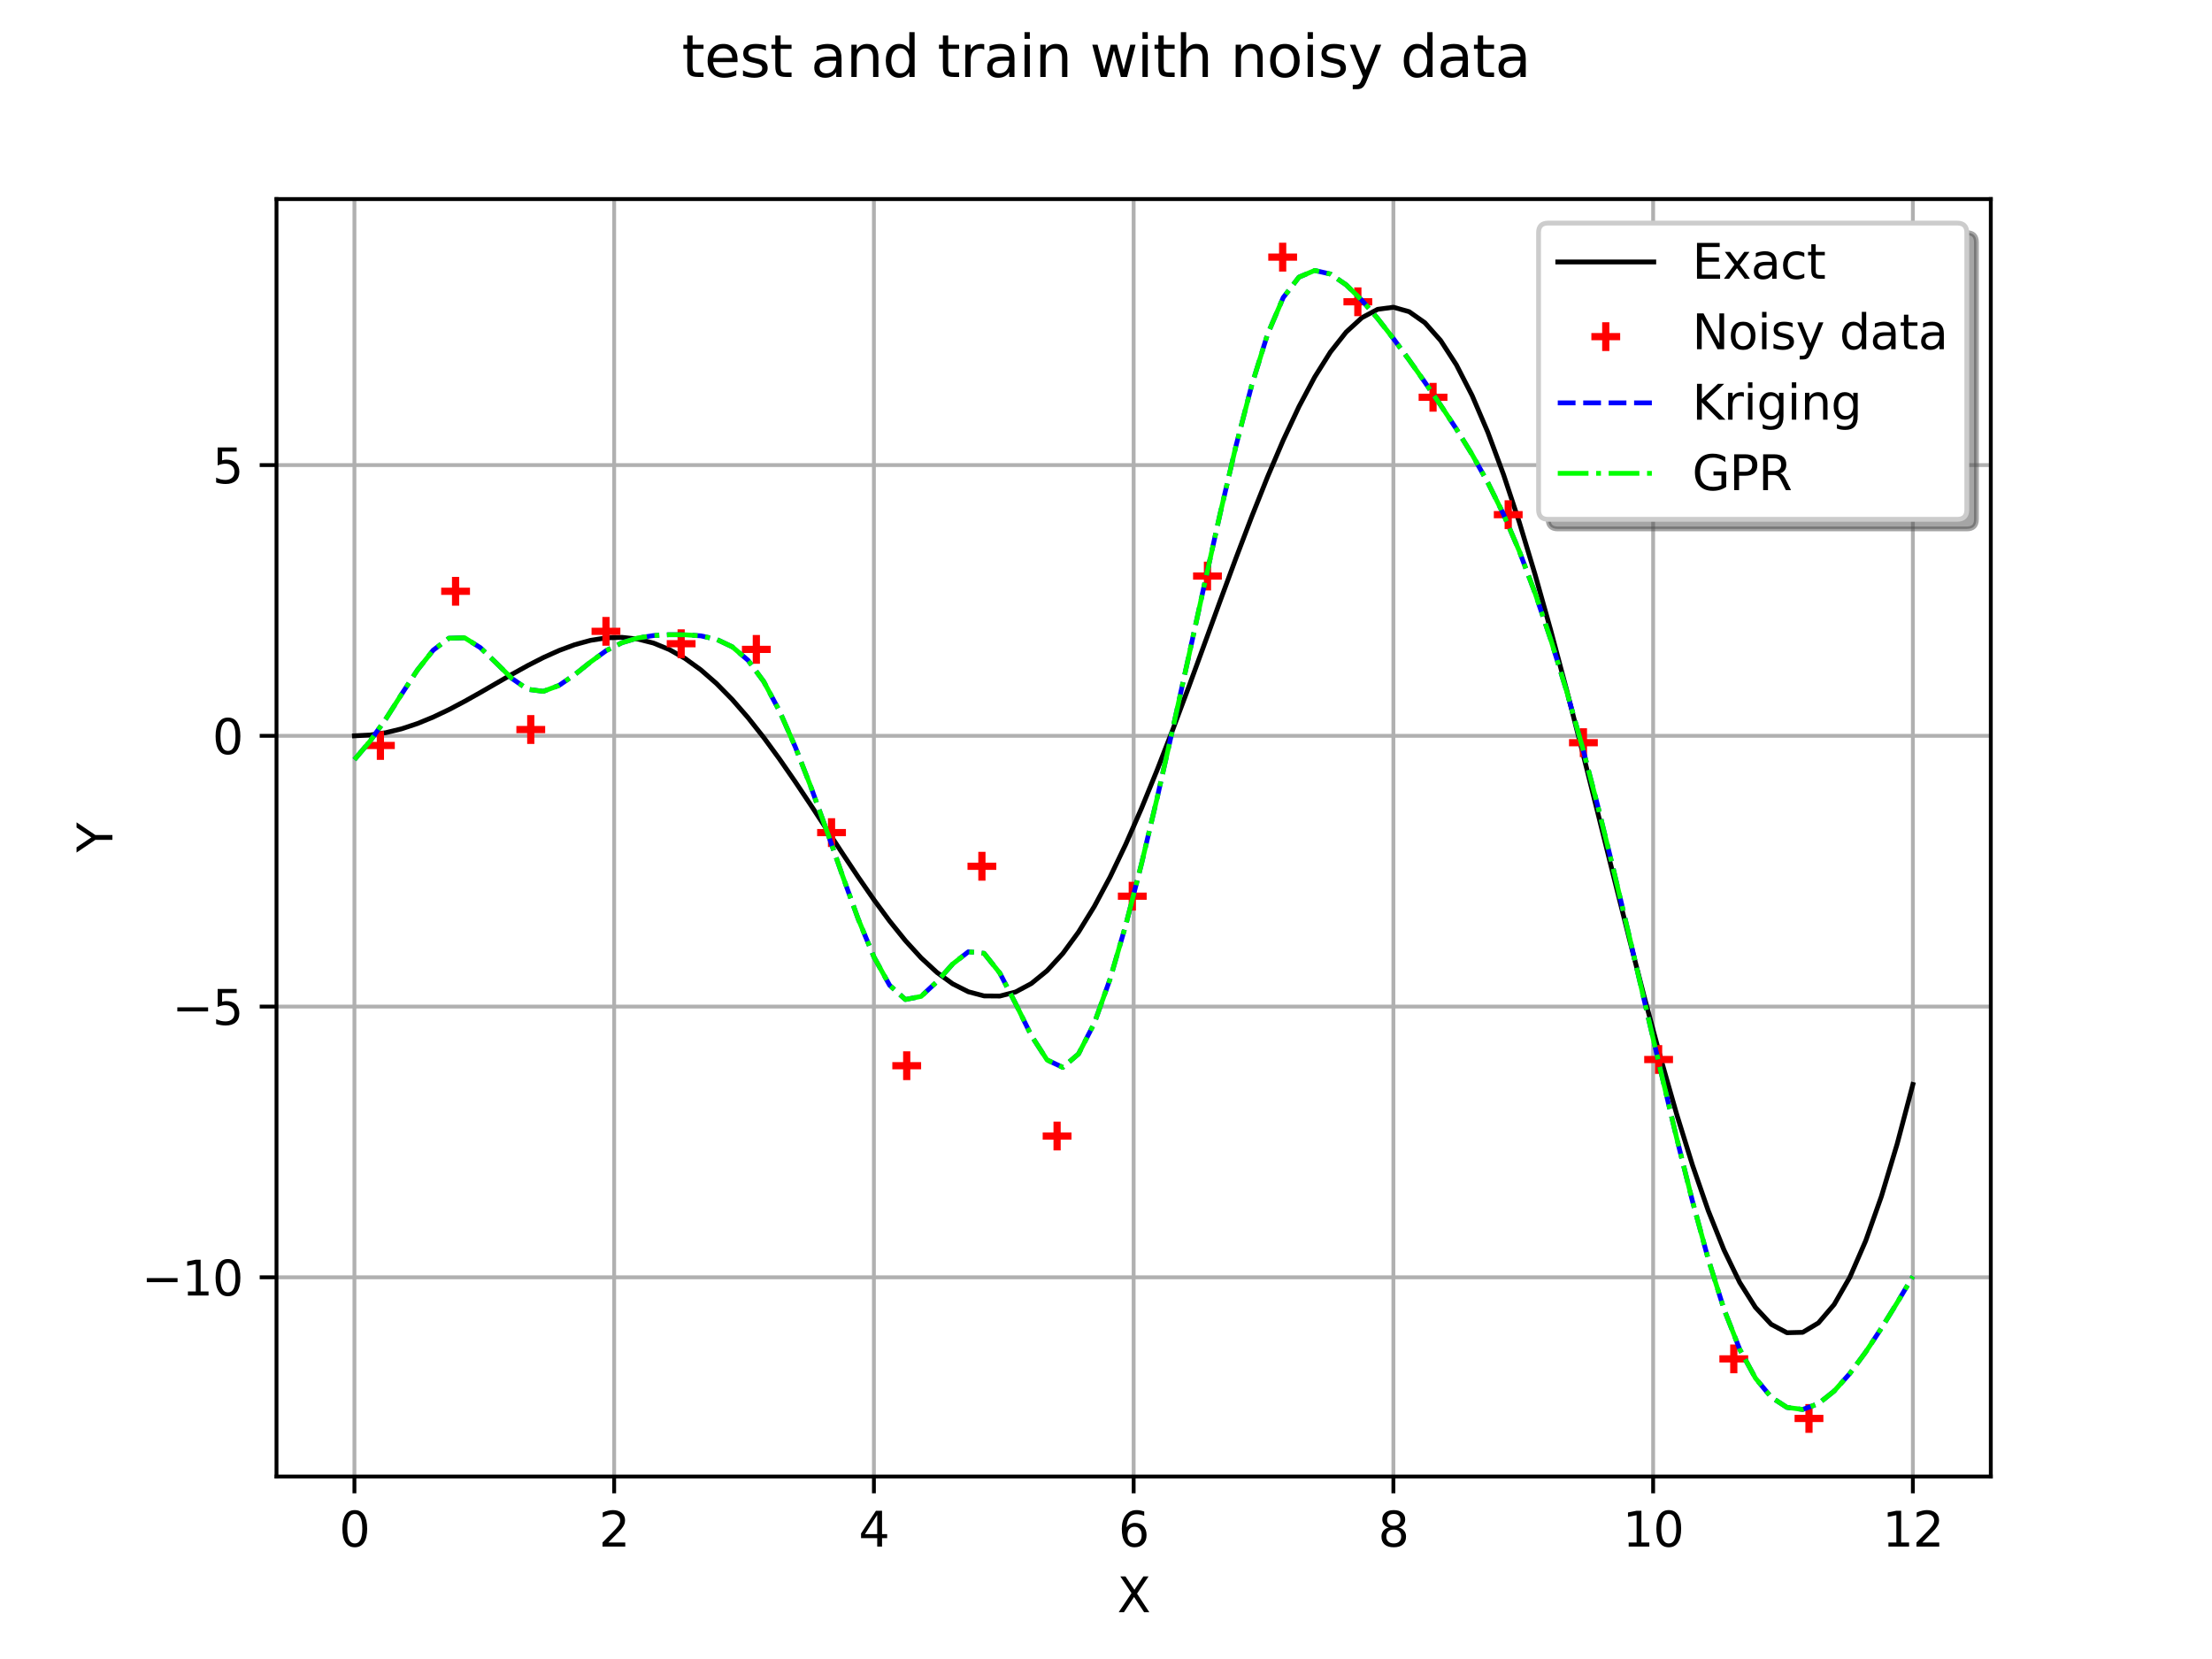 <?xml version="1.0" encoding="utf-8" standalone="no"?>
<!DOCTYPE svg PUBLIC "-//W3C//DTD SVG 1.1//EN"
  "http://www.w3.org/Graphics/SVG/1.1/DTD/svg11.dtd">
<svg xmlns:xlink="http://www.w3.org/1999/xlink" width="460.8pt" height="345.6pt" viewBox="0 0 460.8 345.6" xmlns="http://www.w3.org/2000/svg" version="1.1">
 <defs>
  <style type="text/css">*{stroke-linejoin: round; stroke-linecap: butt}</style>
 </defs>
 <g id="figure_1">
  <g id="patch_1">
   <path d="M 0 345.6 
L 460.8 345.6 
L 460.8 0 
L 0 0 
z
" style="fill: #ffffff"/>
  </g>
  <g id="axes_1">
   <g id="patch_2">
    <path d="M 57.6 307.584 
L 414.72 307.584 
L 414.72 41.472 
L 57.6 41.472 
z
" style="fill: #ffffff"/>
   </g>
   <g id="matplotlib.axis_1">
    <g id="xtick_1">
     <g id="line2d_1">
      <path d="M 73.833 307.584 
L 73.833 41.472 
" clip-path="url(#pb1b6fe43dd)" style="fill: none; stroke: #b0b0b0; stroke-width: 0.8; stroke-linecap: square"/>
     </g>
     <g id="line2d_2">
      <defs>
       <path id="m519899a142" d="M 0 0 
L 0 3.5 
" style="stroke: #000000; stroke-width: 0.8"/>
      </defs>
      <g>
       <use xlink:href="#m519899a142" x="73.833" y="307.584" style="stroke: #000000; stroke-width: 0.8"/>
      </g>
     </g>
     <g id="text_1">
      <!-- 0 -->
      <g transform="translate(70.651 322.182) scale(0.1 -0.1)">
       <defs>
        <path id="DejaVuSans-30" d="M 2034 4250 
Q 1547 4250 1301 3770 
Q 1056 3291 1056 2328 
Q 1056 1369 1301 889 
Q 1547 409 2034 409 
Q 2525 409 2770 889 
Q 3016 1369 3016 2328 
Q 3016 3291 2770 3770 
Q 2525 4250 2034 4250 
z
M 2034 4750 
Q 2819 4750 3233 4129 
Q 3647 3509 3647 2328 
Q 3647 1150 3233 529 
Q 2819 -91 2034 -91 
Q 1250 -91 836 529 
Q 422 1150 422 2328 
Q 422 3509 836 4129 
Q 1250 4750 2034 4750 
z
" transform="scale(0.016)"/>
       </defs>
       <use xlink:href="#DejaVuSans-30"/>
      </g>
     </g>
    </g>
    <g id="xtick_2">
     <g id="line2d_3">
      <path d="M 127.942 307.584 
L 127.942 41.472 
" clip-path="url(#pb1b6fe43dd)" style="fill: none; stroke: #b0b0b0; stroke-width: 0.8; stroke-linecap: square"/>
     </g>
     <g id="line2d_4">
      <g>
       <use xlink:href="#m519899a142" x="127.942" y="307.584" style="stroke: #000000; stroke-width: 0.8"/>
      </g>
     </g>
     <g id="text_2">
      <!-- 2 -->
      <g transform="translate(124.761 322.182) scale(0.1 -0.1)">
       <defs>
        <path id="DejaVuSans-32" d="M 1228 531 
L 3431 531 
L 3431 0 
L 469 0 
L 469 531 
Q 828 903 1448 1529 
Q 2069 2156 2228 2338 
Q 2531 2678 2651 2914 
Q 2772 3150 2772 3378 
Q 2772 3750 2511 3984 
Q 2250 4219 1831 4219 
Q 1534 4219 1204 4116 
Q 875 4013 500 3803 
L 500 4441 
Q 881 4594 1212 4672 
Q 1544 4750 1819 4750 
Q 2544 4750 2975 4387 
Q 3406 4025 3406 3419 
Q 3406 3131 3298 2873 
Q 3191 2616 2906 2266 
Q 2828 2175 2409 1742 
Q 1991 1309 1228 531 
z
" transform="scale(0.016)"/>
       </defs>
       <use xlink:href="#DejaVuSans-32"/>
      </g>
     </g>
    </g>
    <g id="xtick_3">
     <g id="line2d_5">
      <path d="M 182.051 307.584 
L 182.051 41.472 
" clip-path="url(#pb1b6fe43dd)" style="fill: none; stroke: #b0b0b0; stroke-width: 0.8; stroke-linecap: square"/>
     </g>
     <g id="line2d_6">
      <g>
       <use xlink:href="#m519899a142" x="182.051" y="307.584" style="stroke: #000000; stroke-width: 0.8"/>
      </g>
     </g>
     <g id="text_3">
      <!-- 4 -->
      <g transform="translate(178.87 322.182) scale(0.1 -0.1)">
       <defs>
        <path id="DejaVuSans-34" d="M 2419 4116 
L 825 1625 
L 2419 1625 
L 2419 4116 
z
M 2253 4666 
L 3047 4666 
L 3047 1625 
L 3713 1625 
L 3713 1100 
L 3047 1100 
L 3047 0 
L 2419 0 
L 2419 1100 
L 313 1100 
L 313 1709 
L 2253 4666 
z
" transform="scale(0.016)"/>
       </defs>
       <use xlink:href="#DejaVuSans-34"/>
      </g>
     </g>
    </g>
    <g id="xtick_4">
     <g id="line2d_7">
      <path d="M 236.16 307.584 
L 236.16 41.472 
" clip-path="url(#pb1b6fe43dd)" style="fill: none; stroke: #b0b0b0; stroke-width: 0.8; stroke-linecap: square"/>
     </g>
     <g id="line2d_8">
      <g>
       <use xlink:href="#m519899a142" x="236.16" y="307.584" style="stroke: #000000; stroke-width: 0.8"/>
      </g>
     </g>
     <g id="text_4">
      <!-- 6 -->
      <g transform="translate(232.979 322.182) scale(0.1 -0.1)">
       <defs>
        <path id="DejaVuSans-36" d="M 2113 2584 
Q 1688 2584 1439 2293 
Q 1191 2003 1191 1497 
Q 1191 994 1439 701 
Q 1688 409 2113 409 
Q 2538 409 2786 701 
Q 3034 994 3034 1497 
Q 3034 2003 2786 2293 
Q 2538 2584 2113 2584 
z
M 3366 4563 
L 3366 3988 
Q 3128 4100 2886 4159 
Q 2644 4219 2406 4219 
Q 1781 4219 1451 3797 
Q 1122 3375 1075 2522 
Q 1259 2794 1537 2939 
Q 1816 3084 2150 3084 
Q 2853 3084 3261 2657 
Q 3669 2231 3669 1497 
Q 3669 778 3244 343 
Q 2819 -91 2113 -91 
Q 1303 -91 875 529 
Q 447 1150 447 2328 
Q 447 3434 972 4092 
Q 1497 4750 2381 4750 
Q 2619 4750 2861 4703 
Q 3103 4656 3366 4563 
z
" transform="scale(0.016)"/>
       </defs>
       <use xlink:href="#DejaVuSans-36"/>
      </g>
     </g>
    </g>
    <g id="xtick_5">
     <g id="line2d_9">
      <path d="M 290.269 307.584 
L 290.269 41.472 
" clip-path="url(#pb1b6fe43dd)" style="fill: none; stroke: #b0b0b0; stroke-width: 0.8; stroke-linecap: square"/>
     </g>
     <g id="line2d_10">
      <g>
       <use xlink:href="#m519899a142" x="290.269" y="307.584" style="stroke: #000000; stroke-width: 0.8"/>
      </g>
     </g>
     <g id="text_5">
      <!-- 8 -->
      <g transform="translate(287.088 322.182) scale(0.1 -0.1)">
       <defs>
        <path id="DejaVuSans-38" d="M 2034 2216 
Q 1584 2216 1326 1975 
Q 1069 1734 1069 1313 
Q 1069 891 1326 650 
Q 1584 409 2034 409 
Q 2484 409 2743 651 
Q 3003 894 3003 1313 
Q 3003 1734 2745 1975 
Q 2488 2216 2034 2216 
z
M 1403 2484 
Q 997 2584 770 2862 
Q 544 3141 544 3541 
Q 544 4100 942 4425 
Q 1341 4750 2034 4750 
Q 2731 4750 3128 4425 
Q 3525 4100 3525 3541 
Q 3525 3141 3298 2862 
Q 3072 2584 2669 2484 
Q 3125 2378 3379 2068 
Q 3634 1759 3634 1313 
Q 3634 634 3220 271 
Q 2806 -91 2034 -91 
Q 1263 -91 848 271 
Q 434 634 434 1313 
Q 434 1759 690 2068 
Q 947 2378 1403 2484 
z
M 1172 3481 
Q 1172 3119 1398 2916 
Q 1625 2713 2034 2713 
Q 2441 2713 2670 2916 
Q 2900 3119 2900 3481 
Q 2900 3844 2670 4047 
Q 2441 4250 2034 4250 
Q 1625 4250 1398 4047 
Q 1172 3844 1172 3481 
z
" transform="scale(0.016)"/>
       </defs>
       <use xlink:href="#DejaVuSans-38"/>
      </g>
     </g>
    </g>
    <g id="xtick_6">
     <g id="line2d_11">
      <path d="M 344.378 307.584 
L 344.378 41.472 
" clip-path="url(#pb1b6fe43dd)" style="fill: none; stroke: #b0b0b0; stroke-width: 0.8; stroke-linecap: square"/>
     </g>
     <g id="line2d_12">
      <g>
       <use xlink:href="#m519899a142" x="344.378" y="307.584" style="stroke: #000000; stroke-width: 0.8"/>
      </g>
     </g>
     <g id="text_6">
      <!-- 10 -->
      <g transform="translate(338.016 322.182) scale(0.1 -0.1)">
       <defs>
        <path id="DejaVuSans-31" d="M 794 531 
L 1825 531 
L 1825 4091 
L 703 3866 
L 703 4441 
L 1819 4666 
L 2450 4666 
L 2450 531 
L 3481 531 
L 3481 0 
L 794 0 
L 794 531 
z
" transform="scale(0.016)"/>
       </defs>
       <use xlink:href="#DejaVuSans-31"/>
       <use xlink:href="#DejaVuSans-30" transform="translate(63.623 0)"/>
      </g>
     </g>
    </g>
    <g id="xtick_7">
     <g id="line2d_13">
      <path d="M 398.487 307.584 
L 398.487 41.472 
" clip-path="url(#pb1b6fe43dd)" style="fill: none; stroke: #b0b0b0; stroke-width: 0.8; stroke-linecap: square"/>
     </g>
     <g id="line2d_14">
      <g>
       <use xlink:href="#m519899a142" x="398.487" y="307.584" style="stroke: #000000; stroke-width: 0.8"/>
      </g>
     </g>
     <g id="text_7">
      <!-- 12 -->
      <g transform="translate(392.125 322.182) scale(0.1 -0.1)">
       <use xlink:href="#DejaVuSans-31"/>
       <use xlink:href="#DejaVuSans-32" transform="translate(63.623 0)"/>
      </g>
     </g>
    </g>
    <g id="text_8">
     <!-- X -->
     <g transform="translate(232.735 335.861) scale(0.1 -0.1)">
      <defs>
       <path id="DejaVuSans-58" d="M 403 4666 
L 1081 4666 
L 2241 2931 
L 3406 4666 
L 4084 4666 
L 2584 2425 
L 4184 0 
L 3506 0 
L 2194 1984 
L 872 0 
L 191 0 
L 1856 2491 
L 403 4666 
z
" transform="scale(0.016)"/>
      </defs>
      <use xlink:href="#DejaVuSans-58"/>
     </g>
    </g>
   </g>
   <g id="matplotlib.axis_2">
    <g id="ytick_1">
     <g id="line2d_15">
      <path d="M 57.6 266.085 
L 414.72 266.085 
" clip-path="url(#pb1b6fe43dd)" style="fill: none; stroke: #b0b0b0; stroke-width: 0.8; stroke-linecap: square"/>
     </g>
     <g id="line2d_16">
      <defs>
       <path id="m2b479348b5" d="M 0 0 
L -3.5 0 
" style="stroke: #000000; stroke-width: 0.8"/>
      </defs>
      <g>
       <use xlink:href="#m2b479348b5" x="57.6" y="266.085" style="stroke: #000000; stroke-width: 0.8"/>
      </g>
     </g>
     <g id="text_9">
      <!-- −10 -->
      <g transform="translate(29.495 269.884) scale(0.1 -0.1)">
       <defs>
        <path id="DejaVuSans-2212" d="M 678 2272 
L 4684 2272 
L 4684 1741 
L 678 1741 
L 678 2272 
z
" transform="scale(0.016)"/>
       </defs>
       <use xlink:href="#DejaVuSans-2212"/>
       <use xlink:href="#DejaVuSans-31" transform="translate(83.789 0)"/>
       <use xlink:href="#DejaVuSans-30" transform="translate(147.412 0)"/>
      </g>
     </g>
    </g>
    <g id="ytick_2">
     <g id="line2d_17">
      <path d="M 57.6 209.684 
L 414.72 209.684 
" clip-path="url(#pb1b6fe43dd)" style="fill: none; stroke: #b0b0b0; stroke-width: 0.8; stroke-linecap: square"/>
     </g>
     <g id="line2d_18">
      <g>
       <use xlink:href="#m2b479348b5" x="57.6" y="209.684" style="stroke: #000000; stroke-width: 0.8"/>
      </g>
     </g>
     <g id="text_10">
      <!-- −5 -->
      <g transform="translate(35.858 213.483) scale(0.1 -0.1)">
       <defs>
        <path id="DejaVuSans-35" d="M 691 4666 
L 3169 4666 
L 3169 4134 
L 1269 4134 
L 1269 2991 
Q 1406 3038 1543 3061 
Q 1681 3084 1819 3084 
Q 2600 3084 3056 2656 
Q 3513 2228 3513 1497 
Q 3513 744 3044 326 
Q 2575 -91 1722 -91 
Q 1428 -91 1123 -41 
Q 819 9 494 109 
L 494 744 
Q 775 591 1075 516 
Q 1375 441 1709 441 
Q 2250 441 2565 725 
Q 2881 1009 2881 1497 
Q 2881 1984 2565 2268 
Q 2250 2553 1709 2553 
Q 1456 2553 1204 2497 
Q 953 2441 691 2322 
L 691 4666 
z
" transform="scale(0.016)"/>
       </defs>
       <use xlink:href="#DejaVuSans-2212"/>
       <use xlink:href="#DejaVuSans-35" transform="translate(83.789 0)"/>
      </g>
     </g>
    </g>
    <g id="ytick_3">
     <g id="line2d_19">
      <path d="M 57.6 153.283 
L 414.72 153.283 
" clip-path="url(#pb1b6fe43dd)" style="fill: none; stroke: #b0b0b0; stroke-width: 0.8; stroke-linecap: square"/>
     </g>
     <g id="line2d_20">
      <g>
       <use xlink:href="#m2b479348b5" x="57.6" y="153.283" style="stroke: #000000; stroke-width: 0.8"/>
      </g>
     </g>
     <g id="text_11">
      <!-- 0 -->
      <g transform="translate(44.237 157.082) scale(0.1 -0.1)">
       <use xlink:href="#DejaVuSans-30"/>
      </g>
     </g>
    </g>
    <g id="ytick_4">
     <g id="line2d_21">
      <path d="M 57.6 96.882 
L 414.72 96.882 
" clip-path="url(#pb1b6fe43dd)" style="fill: none; stroke: #b0b0b0; stroke-width: 0.8; stroke-linecap: square"/>
     </g>
     <g id="line2d_22">
      <g>
       <use xlink:href="#m2b479348b5" x="57.6" y="96.882" style="stroke: #000000; stroke-width: 0.8"/>
      </g>
     </g>
     <g id="text_12">
      <!-- 5 -->
      <g transform="translate(44.237 100.681) scale(0.1 -0.1)">
       <use xlink:href="#DejaVuSans-35"/>
      </g>
     </g>
    </g>
    <g id="text_13">
     <!-- Y -->
     <g transform="translate(23.416 177.582) rotate(-90) scale(0.1 -0.1)">
      <defs>
       <path id="DejaVuSans-59" d="M -13 4666 
L 666 4666 
L 1959 2747 
L 3244 4666 
L 3922 4666 
L 2272 2222 
L 2272 0 
L 1638 0 
L 1638 2222 
L -13 4666 
z
" transform="scale(0.016)"/>
      </defs>
      <use xlink:href="#DejaVuSans-59"/>
     </g>
    </g>
   </g>
   <g id="line2d_23">
    <path d="M 73.833 153.283 
L 77.112 153.118 
L 80.391 152.626 
L 83.671 151.824 
L 86.95 150.734 
L 90.229 149.389 
L 93.509 147.829 
L 96.788 146.102 
L 100.067 144.262 
L 103.347 142.367 
L 106.626 140.48 
L 109.905 138.665 
L 113.185 136.986 
L 116.464 135.508 
L 119.743 134.293 
L 123.023 133.398 
L 126.302 132.876 
L 129.581 132.772 
L 132.861 133.125 
L 136.14 133.963 
L 139.42 135.306 
L 142.699 137.162 
L 145.978 139.528 
L 149.258 142.39 
L 152.537 145.722 
L 155.816 149.487 
L 159.096 153.636 
L 162.375 158.11 
L 165.654 162.842 
L 168.934 167.753 
L 172.213 172.76 
L 175.492 177.772 
L 178.772 182.695 
L 182.051 187.43 
L 185.33 191.881 
L 188.61 195.95 
L 191.889 199.542 
L 195.168 202.569 
L 198.448 204.947 
L 201.727 206.602 
L 205.006 207.469 
L 208.286 207.497 
L 211.565 206.644 
L 214.844 204.887 
L 218.124 202.214 
L 221.403 198.63 
L 224.682 194.158 
L 227.962 188.834 
L 231.241 182.713 
L 234.52 175.865 
L 237.8 168.374 
L 241.079 160.339 
L 244.358 151.872 
L 247.638 143.095 
L 250.917 134.14 
L 254.196 125.146 
L 257.476 116.259 
L 260.755 107.626 
L 264.034 99.394 
L 267.314 91.711 
L 270.593 84.718 
L 273.872 78.549 
L 277.152 73.33 
L 280.431 69.175 
L 283.71 66.182 
L 286.99 64.436 
L 290.269 64.002 
L 293.548 64.926 
L 296.828 67.233 
L 300.107 70.929 
L 303.386 75.995 
L 306.666 82.39 
L 309.945 90.051 
L 313.224 98.893 
L 316.504 108.811 
L 319.783 119.678 
L 323.062 131.351 
L 326.342 143.669 
L 329.621 156.457 
L 332.9 169.529 
L 336.18 182.69 
L 339.459 195.738 
L 342.739 208.468 
L 346.018 220.676 
L 349.297 232.161 
L 352.577 242.729 
L 355.856 252.195 
L 359.135 260.389 
L 362.415 267.155 
L 365.694 272.357 
L 368.973 275.88 
L 372.253 277.632 
L 375.532 277.548 
L 378.811 275.589 
L 382.091 271.745 
L 385.37 266.034 
L 388.649 258.505 
L 391.929 249.233 
L 395.208 238.326 
L 398.487 225.915 
" clip-path="url(#pb1b6fe43dd)" style="fill: none; stroke: #000000; stroke-linecap: square"/>
   </g>
   <g id="PathCollection_1">
    <defs>
     <path id="m81d25774e1" d="M -3 0 
L 3 0 
M 0 3 
L 0 -3 
" style="stroke: #ff0000; stroke-width: 1.5"/>
    </defs>
    <g clip-path="url(#pb1b6fe43dd)">
     <use xlink:href="#m81d25774e1" x="79.244" y="155.293" style="fill: #ff0000; stroke: #ff0000; stroke-width: 1.5"/>
     <use xlink:href="#m81d25774e1" x="94.907" y="123.174" style="fill: #ff0000; stroke: #ff0000; stroke-width: 1.5"/>
     <use xlink:href="#m81d25774e1" x="110.57" y="151.973" style="fill: #ff0000; stroke: #ff0000; stroke-width: 1.5"/>
     <use xlink:href="#m81d25774e1" x="126.233" y="131.515" style="fill: #ff0000; stroke: #ff0000; stroke-width: 1.5"/>
     <use xlink:href="#m81d25774e1" x="141.896" y="134.096" style="fill: #ff0000; stroke: #ff0000; stroke-width: 1.5"/>
     <use xlink:href="#m81d25774e1" x="157.559" y="135.276" style="fill: #ff0000; stroke: #ff0000; stroke-width: 1.5"/>
     <use xlink:href="#m81d25774e1" x="173.223" y="173.447" style="fill: #ff0000; stroke: #ff0000; stroke-width: 1.5"/>
     <use xlink:href="#m81d25774e1" x="188.886" y="222.011" style="fill: #ff0000; stroke: #ff0000; stroke-width: 1.5"/>
     <use xlink:href="#m81d25774e1" x="204.549" y="180.457" style="fill: #ff0000; stroke: #ff0000; stroke-width: 1.5"/>
     <use xlink:href="#m81d25774e1" x="220.212" y="236.654" style="fill: #ff0000; stroke: #ff0000; stroke-width: 1.5"/>
     <use xlink:href="#m81d25774e1" x="235.875" y="186.691" style="fill: #ff0000; stroke: #ff0000; stroke-width: 1.5"/>
     <use xlink:href="#m81d25774e1" x="251.538" y="120.003" style="fill: #ff0000; stroke: #ff0000; stroke-width: 1.5"/>
     <use xlink:href="#m81d25774e1" x="267.202" y="53.568" style="fill: #ff0000; stroke: #ff0000; stroke-width: 1.5"/>
     <use xlink:href="#m81d25774e1" x="282.865" y="62.867" style="fill: #ff0000; stroke: #ff0000; stroke-width: 1.5"/>
     <use xlink:href="#m81d25774e1" x="298.528" y="82.76" style="fill: #ff0000; stroke: #ff0000; stroke-width: 1.5"/>
     <use xlink:href="#m81d25774e1" x="314.191" y="107.211" style="fill: #ff0000; stroke: #ff0000; stroke-width: 1.5"/>
     <use xlink:href="#m81d25774e1" x="329.854" y="154.713" style="fill: #ff0000; stroke: #ff0000; stroke-width: 1.5"/>
     <use xlink:href="#m81d25774e1" x="345.517" y="220.721" style="fill: #ff0000; stroke: #ff0000; stroke-width: 1.5"/>
     <use xlink:href="#m81d25774e1" x="361.18" y="283.082" style="fill: #ff0000; stroke: #ff0000; stroke-width: 1.5"/>
     <use xlink:href="#m81d25774e1" x="376.844" y="295.488" style="fill: #ff0000; stroke: #ff0000; stroke-width: 1.5"/>
    </g>
   </g>
   <g id="line2d_24">
    <path d="M 73.833 158.254 
L 77.112 154.364 
L 80.391 149.743 
L 83.671 144.593 
L 86.95 139.588 
L 90.229 135.455 
L 93.509 132.957 
L 96.788 132.859 
L 100.067 134.92 
L 103.347 138.086 
L 106.626 141.319 
L 109.905 143.594 
L 113.185 144.019 
L 116.464 142.78 
L 119.743 140.531 
L 123.023 137.903 
L 126.302 135.524 
L 129.581 133.882 
L 132.861 132.901 
L 136.14 132.4 
L 139.42 132.222 
L 142.699 132.236 
L 145.978 132.457 
L 149.258 133.176 
L 152.537 134.738 
L 155.816 137.53 
L 159.096 141.974 
L 162.375 148.109 
L 165.654 155.556 
L 168.934 163.96 
L 172.213 173.005 
L 175.492 182.369 
L 178.772 191.425 
L 182.051 199.345 
L 185.33 205.257 
L 188.61 208.217 
L 191.889 207.562 
L 195.168 204.509 
L 198.448 200.831 
L 201.727 198.271 
L 205.006 198.601 
L 208.286 202.716 
L 211.565 209.061 
L 214.844 215.726 
L 218.124 220.807 
L 221.403 222.357 
L 224.682 219.543 
L 227.962 213.151 
L 231.241 203.971 
L 234.52 192.695 
L 237.8 179.929 
L 241.079 166.123 
L 244.358 151.609 
L 247.638 136.696 
L 250.917 121.686 
L 254.196 106.913 
L 257.476 92.891 
L 260.755 80.251 
L 264.034 69.689 
L 267.314 61.997 
L 270.593 57.737 
L 273.872 56.342 
L 277.152 57.084 
L 280.431 59.336 
L 283.71 62.556 
L 286.99 66.348 
L 290.269 70.532 
L 293.548 74.985 
L 296.828 79.624 
L 300.107 84.4 
L 303.386 89.366 
L 306.666 94.679 
L 309.945 100.533 
L 313.224 107.165 
L 316.504 114.828 
L 319.783 123.553 
L 323.062 133.261 
L 326.342 143.92 
L 329.621 155.538 
L 332.9 168.116 
L 336.18 181.442 
L 339.459 195.256 
L 342.739 209.312 
L 346.018 223.367 
L 349.297 237.138 
L 352.577 250.249 
L 355.856 262.276 
L 359.135 272.734 
L 362.415 281.078 
L 365.694 287.093 
L 368.973 291.056 
L 372.253 293.187 
L 375.532 293.617 
L 378.811 292.405 
L 382.091 289.783 
L 385.37 286.104 
L 388.649 281.661 
L 391.929 276.69 
L 395.208 271.382 
L 398.487 265.891 
" clip-path="url(#pb1b6fe43dd)" style="fill: none; stroke-dasharray: 3.7,1.6; stroke-dashoffset: 0; stroke: #0000ff"/>
   </g>
   <g id="patch_3">
    <path d="M 57.6 307.584 
L 57.6 41.472 
" style="fill: none; stroke: #000000; stroke-width: 0.8; stroke-linejoin: miter; stroke-linecap: square"/>
   </g>
   <g id="patch_4">
    <path d="M 414.72 307.584 
L 414.72 41.472 
" style="fill: none; stroke: #000000; stroke-width: 0.8; stroke-linejoin: miter; stroke-linecap: square"/>
   </g>
   <g id="patch_5">
    <path d="M 57.6 307.584 
L 414.72 307.584 
" style="fill: none; stroke: #000000; stroke-width: 0.8; stroke-linejoin: miter; stroke-linecap: square"/>
   </g>
   <g id="patch_6">
    <path d="M 57.6 41.472 
L 414.72 41.472 
" style="fill: none; stroke: #000000; stroke-width: 0.8; stroke-linejoin: miter; stroke-linecap: square"/>
   </g>
   <g id="line2d_25">
    <path d="M 73.833 158.254 
L 77.112 154.364 
L 80.391 149.743 
L 83.671 144.593 
L 86.95 139.588 
L 90.229 135.455 
L 93.509 132.957 
L 96.788 132.859 
L 100.067 134.92 
L 103.347 138.086 
L 106.626 141.319 
L 109.905 143.594 
L 113.185 144.019 
L 116.464 142.78 
L 119.743 140.531 
L 123.023 137.903 
L 126.302 135.524 
L 129.581 133.882 
L 132.861 132.901 
L 136.14 132.4 
L 139.42 132.222 
L 142.699 132.236 
L 145.978 132.457 
L 149.258 133.176 
L 152.537 134.738 
L 155.816 137.53 
L 159.096 141.974 
L 162.375 148.109 
L 165.654 155.556 
L 168.934 163.96 
L 172.213 173.005 
L 175.492 182.369 
L 178.772 191.425 
L 182.051 199.345 
L 185.33 205.257 
L 188.61 208.217 
L 191.889 207.562 
L 195.168 204.509 
L 198.448 200.831 
L 201.727 198.271 
L 205.006 198.601 
L 208.286 202.716 
L 211.565 209.061 
L 214.844 215.726 
L 218.124 220.807 
L 221.403 222.357 
L 224.682 219.543 
L 227.962 213.151 
L 231.241 203.971 
L 234.52 192.695 
L 237.8 179.929 
L 241.079 166.123 
L 244.358 151.609 
L 247.638 136.696 
L 250.917 121.686 
L 254.196 106.913 
L 257.476 92.891 
L 260.755 80.251 
L 264.034 69.689 
L 267.314 61.997 
L 270.593 57.737 
L 273.872 56.342 
L 277.152 57.084 
L 280.431 59.336 
L 283.71 62.556 
L 286.99 66.348 
L 290.269 70.532 
L 293.548 74.985 
L 296.828 79.624 
L 300.107 84.4 
L 303.386 89.366 
L 306.666 94.679 
L 309.945 100.533 
L 313.224 107.165 
L 316.504 114.828 
L 319.783 123.553 
L 323.062 133.261 
L 326.342 143.92 
L 329.621 155.538 
L 332.9 168.116 
L 336.18 181.442 
L 339.459 195.256 
L 342.739 209.312 
L 346.018 223.367 
L 349.297 237.138 
L 352.577 250.249 
L 355.856 262.276 
L 359.135 272.734 
L 362.415 281.078 
L 365.694 287.093 
L 368.973 291.056 
L 372.253 293.187 
L 375.532 293.617 
L 378.811 292.405 
L 382.091 289.783 
L 385.37 286.104 
L 388.649 281.661 
L 391.929 276.69 
L 395.208 271.382 
L 398.487 265.891 
" clip-path="url(#pb1b6fe43dd)" style="fill: none; stroke-dasharray: 6.4,1.6,1,1.6; stroke-dashoffset: 0; stroke: #00ff00"/>
   </g>
   <g id="legend_1">
    <g id="patch_7">
     <path d="M 324.511 110.184 
L 409.72 110.184 
Q 411.72 110.184 411.72 108.184 
L 411.72 50.472 
Q 411.72 48.472 409.72 48.472 
L 324.511 48.472 
Q 322.511 48.472 322.511 50.472 
L 322.511 108.184 
Q 322.511 110.184 324.511 110.184 
z
" style="fill: #4d4d4d; opacity: 0.5; stroke: #4d4d4d; stroke-linejoin: miter"/>
    </g>
    <g id="patch_8">
     <path d="M 322.511 108.184 
L 407.72 108.184 
Q 409.72 108.184 409.72 106.184 
L 409.72 48.472 
Q 409.72 46.472 407.72 46.472 
L 322.511 46.472 
Q 320.511 46.472 320.511 48.472 
L 320.511 106.184 
Q 320.511 108.184 322.511 108.184 
z
" style="fill: #ffffff; stroke: #cccccc; stroke-linejoin: miter"/>
    </g>
    <g id="line2d_26">
     <path d="M 324.511 54.57 
L 334.511 54.57 
L 344.511 54.57 
" style="fill: none; stroke: #000000; stroke-linecap: square"/>
    </g>
    <g id="text_14">
     <!-- Exact -->
     <g transform="translate(352.511 58.07) scale(0.1 -0.1)">
      <defs>
       <path id="DejaVuSans-45" d="M 628 4666 
L 3578 4666 
L 3578 4134 
L 1259 4134 
L 1259 2753 
L 3481 2753 
L 3481 2222 
L 1259 2222 
L 1259 531 
L 3634 531 
L 3634 0 
L 628 0 
L 628 4666 
z
" transform="scale(0.016)"/>
       <path id="DejaVuSans-78" d="M 3513 3500 
L 2247 1797 
L 3578 0 
L 2900 0 
L 1881 1375 
L 863 0 
L 184 0 
L 1544 1831 
L 300 3500 
L 978 3500 
L 1906 2253 
L 2834 3500 
L 3513 3500 
z
" transform="scale(0.016)"/>
       <path id="DejaVuSans-61" d="M 2194 1759 
Q 1497 1759 1228 1600 
Q 959 1441 959 1056 
Q 959 750 1161 570 
Q 1363 391 1709 391 
Q 2188 391 2477 730 
Q 2766 1069 2766 1631 
L 2766 1759 
L 2194 1759 
z
M 3341 1997 
L 3341 0 
L 2766 0 
L 2766 531 
Q 2569 213 2275 61 
Q 1981 -91 1556 -91 
Q 1019 -91 701 211 
Q 384 513 384 1019 
Q 384 1609 779 1909 
Q 1175 2209 1959 2209 
L 2766 2209 
L 2766 2266 
Q 2766 2663 2505 2880 
Q 2244 3097 1772 3097 
Q 1472 3097 1187 3025 
Q 903 2953 641 2809 
L 641 3341 
Q 956 3463 1253 3523 
Q 1550 3584 1831 3584 
Q 2591 3584 2966 3190 
Q 3341 2797 3341 1997 
z
" transform="scale(0.016)"/>
       <path id="DejaVuSans-63" d="M 3122 3366 
L 3122 2828 
Q 2878 2963 2633 3030 
Q 2388 3097 2138 3097 
Q 1578 3097 1268 2742 
Q 959 2388 959 1747 
Q 959 1106 1268 751 
Q 1578 397 2138 397 
Q 2388 397 2633 464 
Q 2878 531 3122 666 
L 3122 134 
Q 2881 22 2623 -34 
Q 2366 -91 2075 -91 
Q 1284 -91 818 406 
Q 353 903 353 1747 
Q 353 2603 823 3093 
Q 1294 3584 2113 3584 
Q 2378 3584 2631 3529 
Q 2884 3475 3122 3366 
z
" transform="scale(0.016)"/>
       <path id="DejaVuSans-74" d="M 1172 4494 
L 1172 3500 
L 2356 3500 
L 2356 3053 
L 1172 3053 
L 1172 1153 
Q 1172 725 1289 603 
Q 1406 481 1766 481 
L 2356 481 
L 2356 0 
L 1766 0 
Q 1100 0 847 248 
Q 594 497 594 1153 
L 594 3053 
L 172 3053 
L 172 3500 
L 594 3500 
L 594 4494 
L 1172 4494 
z
" transform="scale(0.016)"/>
      </defs>
      <use xlink:href="#DejaVuSans-45"/>
      <use xlink:href="#DejaVuSans-78" transform="translate(63.184 0)"/>
      <use xlink:href="#DejaVuSans-61" transform="translate(122.363 0)"/>
      <use xlink:href="#DejaVuSans-63" transform="translate(183.643 0)"/>
      <use xlink:href="#DejaVuSans-74" transform="translate(238.623 0)"/>
     </g>
    </g>
    <g id="PathCollection_2">
     <g>
      <use xlink:href="#m81d25774e1" x="334.511" y="70.124" style="fill: #ff0000; stroke: #ff0000; stroke-width: 1.5"/>
     </g>
    </g>
    <g id="text_15">
     <!-- Noisy data -->
     <g transform="translate(352.511 72.749) scale(0.1 -0.1)">
      <defs>
       <path id="DejaVuSans-4e" d="M 628 4666 
L 1478 4666 
L 3547 763 
L 3547 4666 
L 4159 4666 
L 4159 0 
L 3309 0 
L 1241 3903 
L 1241 0 
L 628 0 
L 628 4666 
z
" transform="scale(0.016)"/>
       <path id="DejaVuSans-6f" d="M 1959 3097 
Q 1497 3097 1228 2736 
Q 959 2375 959 1747 
Q 959 1119 1226 758 
Q 1494 397 1959 397 
Q 2419 397 2687 759 
Q 2956 1122 2956 1747 
Q 2956 2369 2687 2733 
Q 2419 3097 1959 3097 
z
M 1959 3584 
Q 2709 3584 3137 3096 
Q 3566 2609 3566 1747 
Q 3566 888 3137 398 
Q 2709 -91 1959 -91 
Q 1206 -91 779 398 
Q 353 888 353 1747 
Q 353 2609 779 3096 
Q 1206 3584 1959 3584 
z
" transform="scale(0.016)"/>
       <path id="DejaVuSans-69" d="M 603 3500 
L 1178 3500 
L 1178 0 
L 603 0 
L 603 3500 
z
M 603 4863 
L 1178 4863 
L 1178 4134 
L 603 4134 
L 603 4863 
z
" transform="scale(0.016)"/>
       <path id="DejaVuSans-73" d="M 2834 3397 
L 2834 2853 
Q 2591 2978 2328 3040 
Q 2066 3103 1784 3103 
Q 1356 3103 1142 2972 
Q 928 2841 928 2578 
Q 928 2378 1081 2264 
Q 1234 2150 1697 2047 
L 1894 2003 
Q 2506 1872 2764 1633 
Q 3022 1394 3022 966 
Q 3022 478 2636 193 
Q 2250 -91 1575 -91 
Q 1294 -91 989 -36 
Q 684 19 347 128 
L 347 722 
Q 666 556 975 473 
Q 1284 391 1588 391 
Q 1994 391 2212 530 
Q 2431 669 2431 922 
Q 2431 1156 2273 1281 
Q 2116 1406 1581 1522 
L 1381 1569 
Q 847 1681 609 1914 
Q 372 2147 372 2553 
Q 372 3047 722 3315 
Q 1072 3584 1716 3584 
Q 2034 3584 2315 3537 
Q 2597 3491 2834 3397 
z
" transform="scale(0.016)"/>
       <path id="DejaVuSans-79" d="M 2059 -325 
Q 1816 -950 1584 -1140 
Q 1353 -1331 966 -1331 
L 506 -1331 
L 506 -850 
L 844 -850 
Q 1081 -850 1212 -737 
Q 1344 -625 1503 -206 
L 1606 56 
L 191 3500 
L 800 3500 
L 1894 763 
L 2988 3500 
L 3597 3500 
L 2059 -325 
z
" transform="scale(0.016)"/>
       <path id="DejaVuSans-20" transform="scale(0.016)"/>
       <path id="DejaVuSans-64" d="M 2906 2969 
L 2906 4863 
L 3481 4863 
L 3481 0 
L 2906 0 
L 2906 525 
Q 2725 213 2448 61 
Q 2172 -91 1784 -91 
Q 1150 -91 751 415 
Q 353 922 353 1747 
Q 353 2572 751 3078 
Q 1150 3584 1784 3584 
Q 2172 3584 2448 3432 
Q 2725 3281 2906 2969 
z
M 947 1747 
Q 947 1113 1208 752 
Q 1469 391 1925 391 
Q 2381 391 2643 752 
Q 2906 1113 2906 1747 
Q 2906 2381 2643 2742 
Q 2381 3103 1925 3103 
Q 1469 3103 1208 2742 
Q 947 2381 947 1747 
z
" transform="scale(0.016)"/>
      </defs>
      <use xlink:href="#DejaVuSans-4e"/>
      <use xlink:href="#DejaVuSans-6f" transform="translate(74.805 0)"/>
      <use xlink:href="#DejaVuSans-69" transform="translate(135.986 0)"/>
      <use xlink:href="#DejaVuSans-73" transform="translate(163.77 0)"/>
      <use xlink:href="#DejaVuSans-79" transform="translate(215.869 0)"/>
      <use xlink:href="#DejaVuSans-20" transform="translate(275.049 0)"/>
      <use xlink:href="#DejaVuSans-64" transform="translate(306.836 0)"/>
      <use xlink:href="#DejaVuSans-61" transform="translate(370.312 0)"/>
      <use xlink:href="#DejaVuSans-74" transform="translate(431.592 0)"/>
      <use xlink:href="#DejaVuSans-61" transform="translate(470.801 0)"/>
     </g>
    </g>
    <g id="line2d_27">
     <path d="M 324.511 83.927 
L 334.511 83.927 
L 344.511 83.927 
" style="fill: none; stroke-dasharray: 3.7,1.6; stroke-dashoffset: 0; stroke: #0000ff"/>
    </g>
    <g id="text_16">
     <!-- Kriging -->
     <g transform="translate(352.511 87.427) scale(0.1 -0.1)">
      <defs>
       <path id="DejaVuSans-4b" d="M 628 4666 
L 1259 4666 
L 1259 2694 
L 3353 4666 
L 4166 4666 
L 1850 2491 
L 4331 0 
L 3500 0 
L 1259 2247 
L 1259 0 
L 628 0 
L 628 4666 
z
" transform="scale(0.016)"/>
       <path id="DejaVuSans-72" d="M 2631 2963 
Q 2534 3019 2420 3045 
Q 2306 3072 2169 3072 
Q 1681 3072 1420 2755 
Q 1159 2438 1159 1844 
L 1159 0 
L 581 0 
L 581 3500 
L 1159 3500 
L 1159 2956 
Q 1341 3275 1631 3429 
Q 1922 3584 2338 3584 
Q 2397 3584 2469 3576 
Q 2541 3569 2628 3553 
L 2631 2963 
z
" transform="scale(0.016)"/>
       <path id="DejaVuSans-67" d="M 2906 1791 
Q 2906 2416 2648 2759 
Q 2391 3103 1925 3103 
Q 1463 3103 1205 2759 
Q 947 2416 947 1791 
Q 947 1169 1205 825 
Q 1463 481 1925 481 
Q 2391 481 2648 825 
Q 2906 1169 2906 1791 
z
M 3481 434 
Q 3481 -459 3084 -895 
Q 2688 -1331 1869 -1331 
Q 1566 -1331 1297 -1286 
Q 1028 -1241 775 -1147 
L 775 -588 
Q 1028 -725 1275 -790 
Q 1522 -856 1778 -856 
Q 2344 -856 2625 -561 
Q 2906 -266 2906 331 
L 2906 616 
Q 2728 306 2450 153 
Q 2172 0 1784 0 
Q 1141 0 747 490 
Q 353 981 353 1791 
Q 353 2603 747 3093 
Q 1141 3584 1784 3584 
Q 2172 3584 2450 3431 
Q 2728 3278 2906 2969 
L 2906 3500 
L 3481 3500 
L 3481 434 
z
" transform="scale(0.016)"/>
       <path id="DejaVuSans-6e" d="M 3513 2113 
L 3513 0 
L 2938 0 
L 2938 2094 
Q 2938 2591 2744 2837 
Q 2550 3084 2163 3084 
Q 1697 3084 1428 2787 
Q 1159 2491 1159 1978 
L 1159 0 
L 581 0 
L 581 3500 
L 1159 3500 
L 1159 2956 
Q 1366 3272 1645 3428 
Q 1925 3584 2291 3584 
Q 2894 3584 3203 3211 
Q 3513 2838 3513 2113 
z
" transform="scale(0.016)"/>
      </defs>
      <use xlink:href="#DejaVuSans-4b"/>
      <use xlink:href="#DejaVuSans-72" transform="translate(65.576 0)"/>
      <use xlink:href="#DejaVuSans-69" transform="translate(106.689 0)"/>
      <use xlink:href="#DejaVuSans-67" transform="translate(134.473 0)"/>
      <use xlink:href="#DejaVuSans-69" transform="translate(197.949 0)"/>
      <use xlink:href="#DejaVuSans-6e" transform="translate(225.732 0)"/>
      <use xlink:href="#DejaVuSans-67" transform="translate(289.111 0)"/>
     </g>
    </g>
    <g id="line2d_28">
     <path d="M 324.511 98.605 
L 334.511 98.605 
L 344.511 98.605 
" style="fill: none; stroke-dasharray: 6.4,1.6,1,1.6; stroke-dashoffset: 0; stroke: #00ff00"/>
    </g>
    <g id="text_17">
     <!-- GPR -->
     <g transform="translate(352.511 102.105) scale(0.1 -0.1)">
      <defs>
       <path id="DejaVuSans-47" d="M 3809 666 
L 3809 1919 
L 2778 1919 
L 2778 2438 
L 4434 2438 
L 4434 434 
Q 4069 175 3628 42 
Q 3188 -91 2688 -91 
Q 1594 -91 976 548 
Q 359 1188 359 2328 
Q 359 3472 976 4111 
Q 1594 4750 2688 4750 
Q 3144 4750 3555 4637 
Q 3966 4525 4313 4306 
L 4313 3634 
Q 3963 3931 3569 4081 
Q 3175 4231 2741 4231 
Q 1884 4231 1454 3753 
Q 1025 3275 1025 2328 
Q 1025 1384 1454 906 
Q 1884 428 2741 428 
Q 3075 428 3337 486 
Q 3600 544 3809 666 
z
" transform="scale(0.016)"/>
       <path id="DejaVuSans-50" d="M 1259 4147 
L 1259 2394 
L 2053 2394 
Q 2494 2394 2734 2622 
Q 2975 2850 2975 3272 
Q 2975 3691 2734 3919 
Q 2494 4147 2053 4147 
L 1259 4147 
z
M 628 4666 
L 2053 4666 
Q 2838 4666 3239 4311 
Q 3641 3956 3641 3272 
Q 3641 2581 3239 2228 
Q 2838 1875 2053 1875 
L 1259 1875 
L 1259 0 
L 628 0 
L 628 4666 
z
" transform="scale(0.016)"/>
       <path id="DejaVuSans-52" d="M 2841 2188 
Q 3044 2119 3236 1894 
Q 3428 1669 3622 1275 
L 4263 0 
L 3584 0 
L 2988 1197 
Q 2756 1666 2539 1819 
Q 2322 1972 1947 1972 
L 1259 1972 
L 1259 0 
L 628 0 
L 628 4666 
L 2053 4666 
Q 2853 4666 3247 4331 
Q 3641 3997 3641 3322 
Q 3641 2881 3436 2590 
Q 3231 2300 2841 2188 
z
M 1259 4147 
L 1259 2491 
L 2053 2491 
Q 2509 2491 2742 2702 
Q 2975 2913 2975 3322 
Q 2975 3731 2742 3939 
Q 2509 4147 2053 4147 
L 1259 4147 
z
" transform="scale(0.016)"/>
      </defs>
      <use xlink:href="#DejaVuSans-47"/>
      <use xlink:href="#DejaVuSans-50" transform="translate(77.49 0)"/>
      <use xlink:href="#DejaVuSans-52" transform="translate(137.793 0)"/>
     </g>
    </g>
   </g>
  </g>
  <g id="text_18">
   <!-- test and train with noisy data -->
   <g transform="translate(142.029 16.03) scale(0.12 -0.12)">
    <defs>
     <path id="DejaVuSans-65" d="M 3597 1894 
L 3597 1613 
L 953 1613 
Q 991 1019 1311 708 
Q 1631 397 2203 397 
Q 2534 397 2845 478 
Q 3156 559 3463 722 
L 3463 178 
Q 3153 47 2828 -22 
Q 2503 -91 2169 -91 
Q 1331 -91 842 396 
Q 353 884 353 1716 
Q 353 2575 817 3079 
Q 1281 3584 2069 3584 
Q 2775 3584 3186 3129 
Q 3597 2675 3597 1894 
z
M 3022 2063 
Q 3016 2534 2758 2815 
Q 2500 3097 2075 3097 
Q 1594 3097 1305 2825 
Q 1016 2553 972 2059 
L 3022 2063 
z
" transform="scale(0.016)"/>
     <path id="DejaVuSans-77" d="M 269 3500 
L 844 3500 
L 1563 769 
L 2278 3500 
L 2956 3500 
L 3675 769 
L 4391 3500 
L 4966 3500 
L 4050 0 
L 3372 0 
L 2619 2869 
L 1863 0 
L 1184 0 
L 269 3500 
z
" transform="scale(0.016)"/>
     <path id="DejaVuSans-68" d="M 3513 2113 
L 3513 0 
L 2938 0 
L 2938 2094 
Q 2938 2591 2744 2837 
Q 2550 3084 2163 3084 
Q 1697 3084 1428 2787 
Q 1159 2491 1159 1978 
L 1159 0 
L 581 0 
L 581 4863 
L 1159 4863 
L 1159 2956 
Q 1366 3272 1645 3428 
Q 1925 3584 2291 3584 
Q 2894 3584 3203 3211 
Q 3513 2838 3513 2113 
z
" transform="scale(0.016)"/>
    </defs>
    <use xlink:href="#DejaVuSans-74"/>
    <use xlink:href="#DejaVuSans-65" transform="translate(39.209 0)"/>
    <use xlink:href="#DejaVuSans-73" transform="translate(100.732 0)"/>
    <use xlink:href="#DejaVuSans-74" transform="translate(152.832 0)"/>
    <use xlink:href="#DejaVuSans-20" transform="translate(192.041 0)"/>
    <use xlink:href="#DejaVuSans-61" transform="translate(223.828 0)"/>
    <use xlink:href="#DejaVuSans-6e" transform="translate(285.107 0)"/>
    <use xlink:href="#DejaVuSans-64" transform="translate(348.486 0)"/>
    <use xlink:href="#DejaVuSans-20" transform="translate(411.963 0)"/>
    <use xlink:href="#DejaVuSans-74" transform="translate(443.75 0)"/>
    <use xlink:href="#DejaVuSans-72" transform="translate(482.959 0)"/>
    <use xlink:href="#DejaVuSans-61" transform="translate(524.072 0)"/>
    <use xlink:href="#DejaVuSans-69" transform="translate(585.352 0)"/>
    <use xlink:href="#DejaVuSans-6e" transform="translate(613.135 0)"/>
    <use xlink:href="#DejaVuSans-20" transform="translate(676.514 0)"/>
    <use xlink:href="#DejaVuSans-77" transform="translate(708.301 0)"/>
    <use xlink:href="#DejaVuSans-69" transform="translate(790.088 0)"/>
    <use xlink:href="#DejaVuSans-74" transform="translate(817.871 0)"/>
    <use xlink:href="#DejaVuSans-68" transform="translate(857.08 0)"/>
    <use xlink:href="#DejaVuSans-20" transform="translate(920.459 0)"/>
    <use xlink:href="#DejaVuSans-6e" transform="translate(952.246 0)"/>
    <use xlink:href="#DejaVuSans-6f" transform="translate(1015.625 0)"/>
    <use xlink:href="#DejaVuSans-69" transform="translate(1076.807 0)"/>
    <use xlink:href="#DejaVuSans-73" transform="translate(1104.59 0)"/>
    <use xlink:href="#DejaVuSans-79" transform="translate(1156.689 0)"/>
    <use xlink:href="#DejaVuSans-20" transform="translate(1215.869 0)"/>
    <use xlink:href="#DejaVuSans-64" transform="translate(1247.656 0)"/>
    <use xlink:href="#DejaVuSans-61" transform="translate(1311.133 0)"/>
    <use xlink:href="#DejaVuSans-74" transform="translate(1372.412 0)"/>
    <use xlink:href="#DejaVuSans-61" transform="translate(1411.621 0)"/>
   </g>
  </g>
 </g>
 <defs>
  <clipPath id="pb1b6fe43dd">
   <rect x="57.6" y="41.472" width="357.12" height="266.112"/>
  </clipPath>
 </defs>
</svg>
